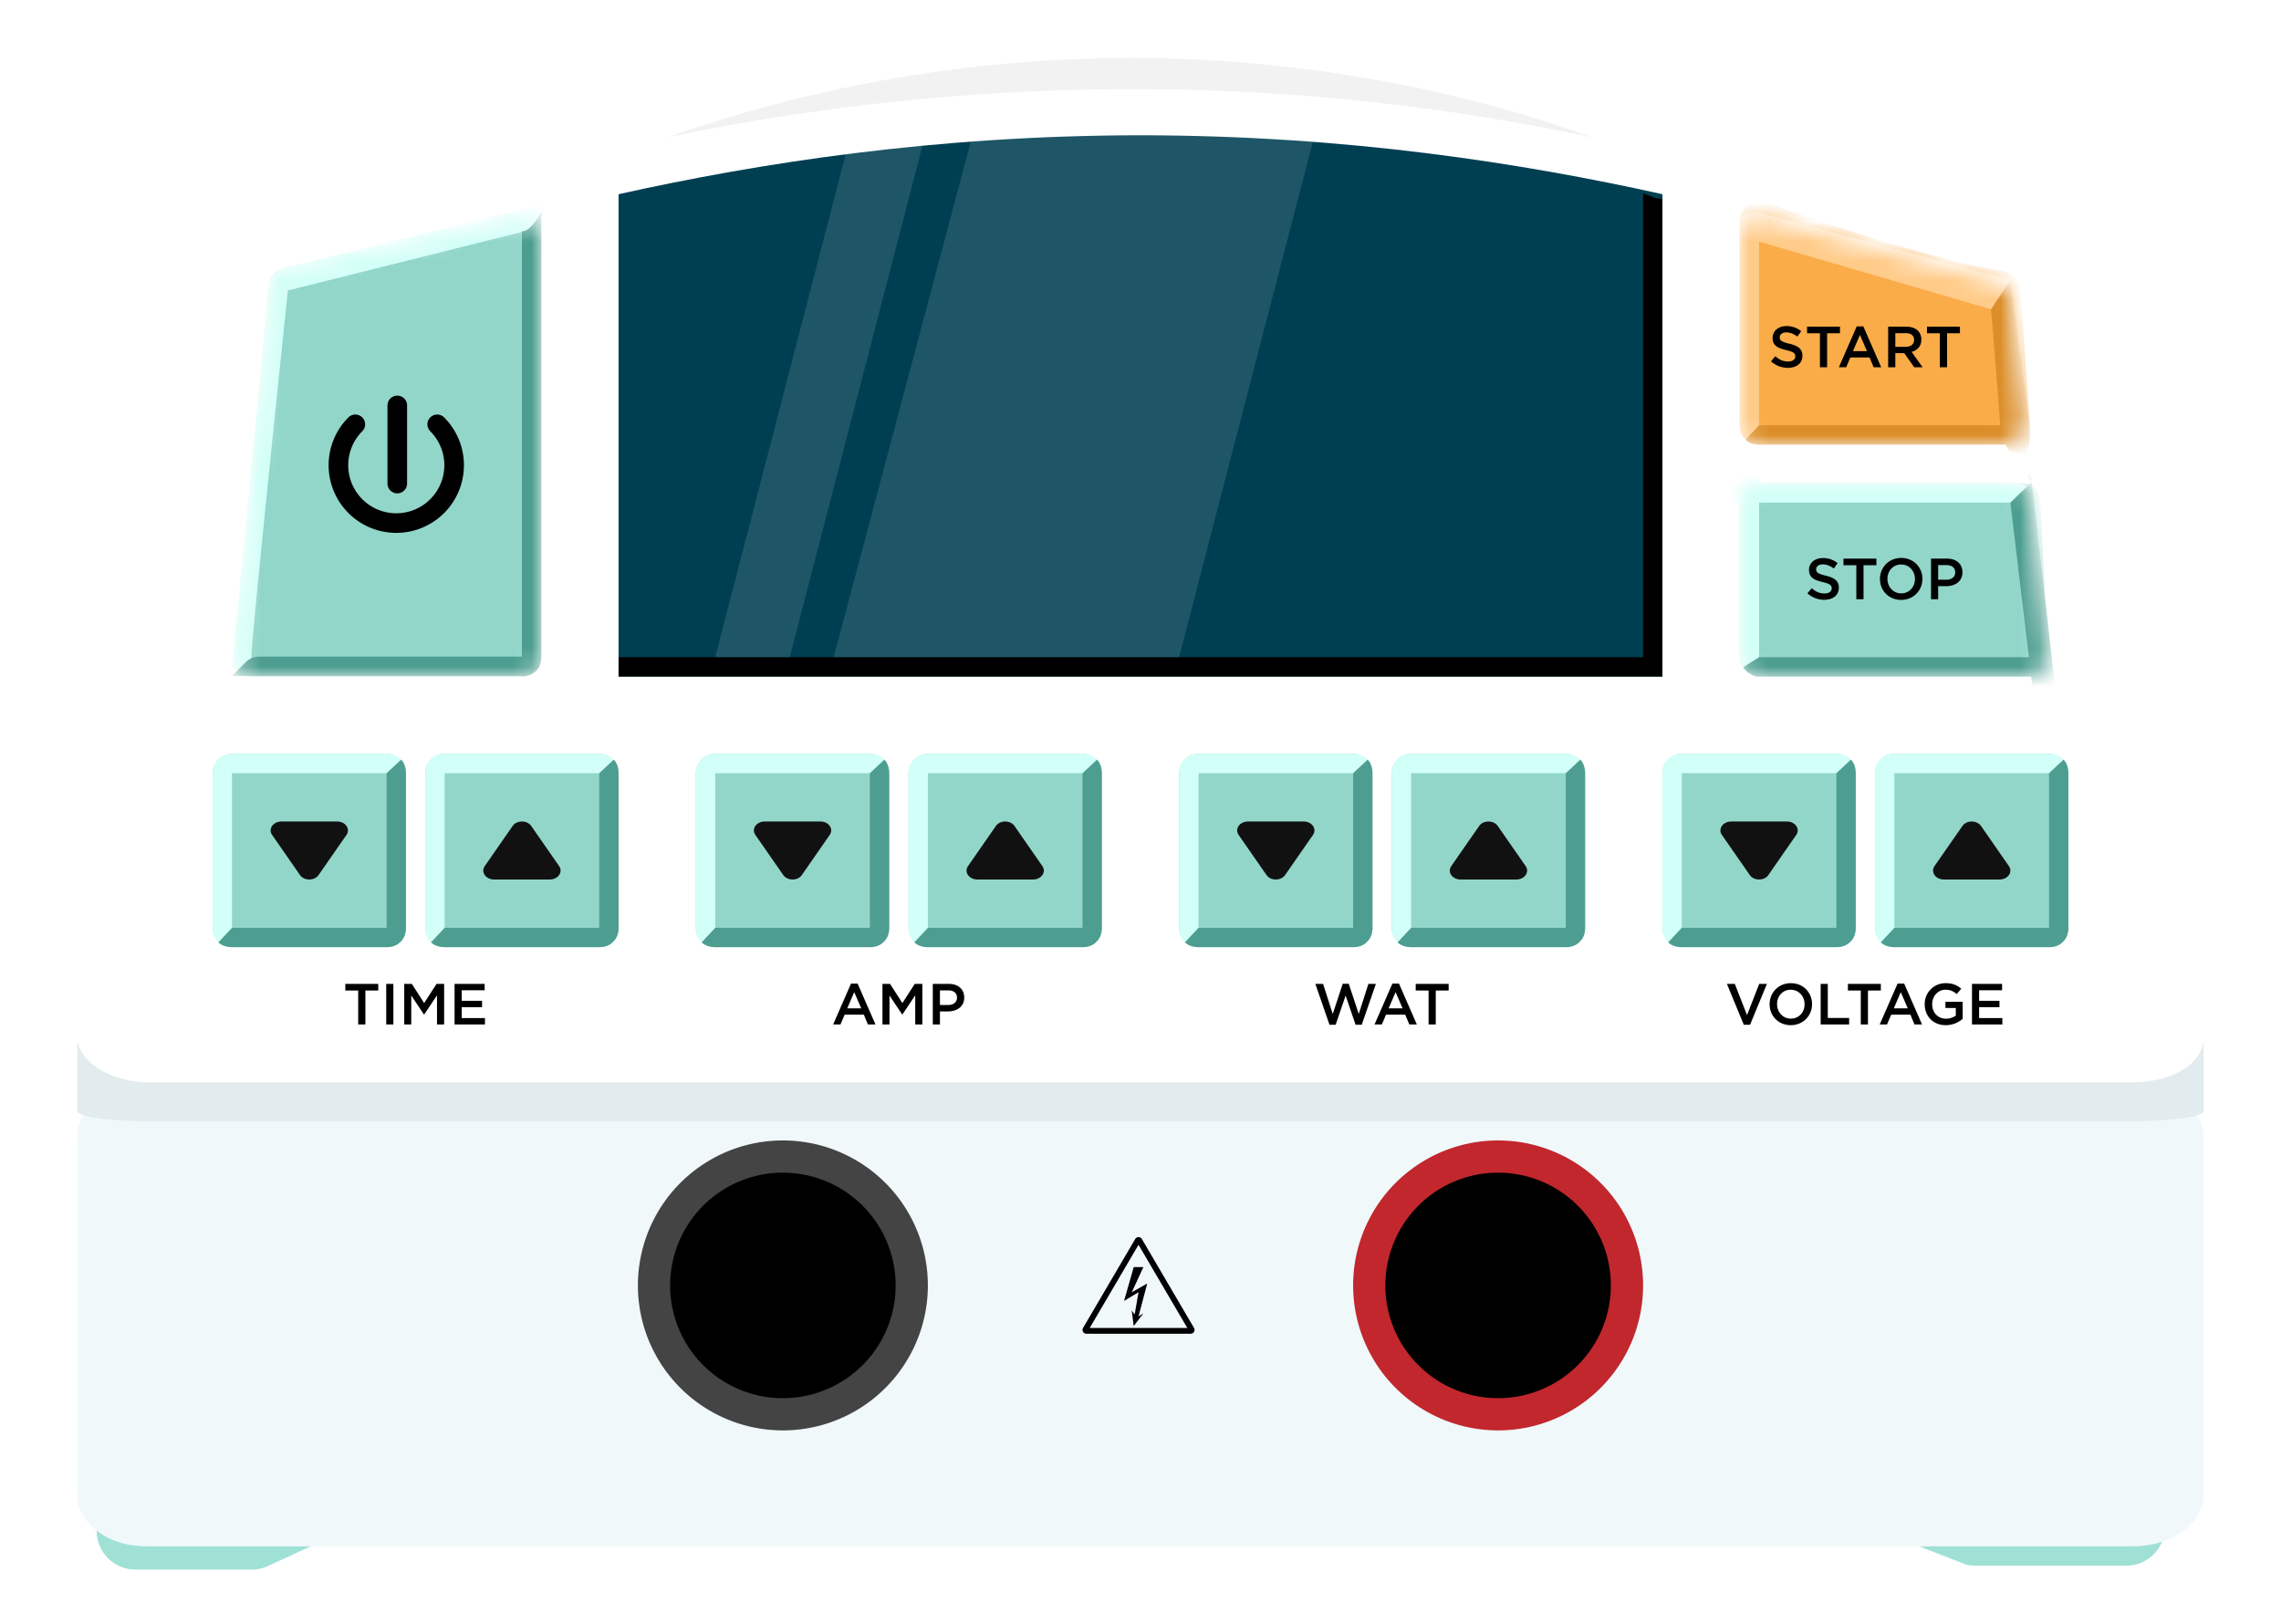 <svg xmlns="http://www.w3.org/2000/svg" width="118" height="84" fill="none" viewBox="0 0 118 84">
    <path fill="#9FE1D5" d="M110.1 73H7c-1.1 0-2 .9-2 2v4.2c0 1.1.9 2 2 2h6.1c.3 0 .6-.1.8-.2l6.5-3c.3-.1.5-.2.8-.2h72c.2 0 .5 0 .7.1l7.7 3c.2.1.5.1.7.1h7.7c1.1 0 2-.9 2-2v-4.2c.1-.9-.8-1.8-1.9-1.8z"/>
    <path fill="#7CBEB3" d="M48.5 42.21h-.8c-2.6 0-4.7-2.1-4.7-4.7v-16.4h5.5v21.1z"/>
    <path fill="#F0F8FA" d="M110.345 76H7.577C5.555 76 4 74.804 4 73.293V54.847c0-1.385 1.4-2.518 3.266-2.644C26.086 50.881 24.566 50 48.286 50c23.097 0 44.016.881 62.448 2.203 1.866.126 3.266 1.26 3.266 2.644v18.446c0 1.51-1.633 2.707-3.655 2.707z" filter="url(#a)"/>
    <path fill="#E2EBED" d="M110.345 58H7.577C5.555 58 4 57.77 4 57.48v-3.548c0-.266 1.4-.484 3.266-.508 18.82-.255 17.3-.424 41.02-.424 23.097 0 44.016.17 62.448.424 1.866.024 3.266.242 3.266.508v3.547c0 .291-1.633.521-3.655.521z"/>
    <path fill="#fff" d="M113.992 53.514c.134 1.392-1.466 2.486-3.733 2.486H7.74c-2.133 0-3.866-1.193-3.733-2.486 2.4-16.907 4.666-24.962 7.066-41.868.4-2.785 3.2-5.172 7.332-6.365.267-.1.667-.199.933-.199C28.804 2.596 43.203-.188 60.933.01 76.93.21 89.863 2.695 98.66 5.082c.267.1.667.199.933.298 4.133 1.094 6.799 3.58 7.199 6.365l7.199 41.769z"/>
    <path fill="#F2F2F2" d="M59.616 4.617A113.67 113.67 0 0 1 82.378 7.11C77.07 5.18 69.188 3.17 59.616 3.008A72.36 72.36 0 0 0 34.522 7.11c5.71-1.206 14.397-2.574 25.094-2.493z"/>
    <path fill="#003F52" d="M86 10.047C78.818 8.45 69.64 7 59 7s-19.818 1.45-27 3.047V35h54V10.047z"/>
    <path fill="#000" d="M85 10v24H32v1h54V10.287c-.399 0-.601-.143-1-.287z"/>
    <g fill="#fff" opacity=".6">
        <path d="M60.994 34H43.13l7.18-27H68l-7.006 27zM40.853 34H37l7.005-27h3.854l-7.006 27z" opacity=".2"/>
    </g>
    <path fill="#000" d="M68.777 53.015h.318l.516-1.509.516 1.509h.318l.732-2.115h-.387l-.5 1.557-.517-1.563h-.312l-.516 1.563-.5-1.557h-.4l.732 2.115zM71.106 53h.379l.216-.507h.993l.212.507h.39l-.924-2.115h-.341L71.106 53zm.73-.834l.36-.84.362.84h-.723zM73.903 53h.372v-1.758h.666V50.9h-1.704v.342h.666V53zM43.1 53h.379l.216-.507h.993L44.9 53h.39l-.924-2.115h-.342L43.1 53zm.73-.834l.36-.84.363.84h-.723zM45.65 53h.364v-1.5l.657.984h.012l.663-.99V53h.369v-2.1h-.393l-.64.993-.638-.993h-.393V53zM48.255 53h.37v-.675h.416c.462 0 .84-.246.84-.717v-.006c0-.423-.309-.702-.798-.702h-.828V53zm.37-1.008v-.756h.428c.276 0 .453.129.453.375v.006c0 .219-.174.375-.453.375h-.429zM18.53 53h.372v-1.758h.666V50.9h-1.704v.342h.666V53zM19.98 53h.37v-2.1h-.37V53zM20.912 53h.363v-1.5l.657.984h.012l.663-.99V53h.369v-2.1h-.393l-.64.993-.638-.993h-.393V53zM23.516 53h1.572v-.33h-1.203v-.564h1.053v-.33h-1.053v-.546h1.188v-.33h-1.557V53zM90.21 53.015h.323l.873-2.115h-.399l-.63 1.614-.633-1.614h-.408l.873 2.115zM92.64 53.036c.644 0 1.1-.495 1.1-1.086v-.006c0-.591-.45-1.08-1.095-1.08s-1.1.495-1.1 1.086v.006c0 .591.45 1.08 1.094 1.08zm.005-.339c-.417 0-.714-.339-.714-.747v-.006c0-.408.291-.741.708-.741s.714.339.714.747v.006c0 .408-.29.741-.708.741zM94.186 53h1.473v-.336h-1.104V50.9h-.369V53zM96.26 53h.373v-1.758h.666V50.9h-1.704v.342h.666V53zM97.24 53h.379l.216-.507h.993l.212.507h.39l-.924-2.115h-.341L97.24 53zm.73-.834l.36-.84.362.84h-.722zM100.658 53.036c.372 0 .669-.15.876-.327v-.882h-.894v.321h.537v.393a.857.857 0 0 1-.507.159c-.429 0-.714-.318-.714-.75v-.006c0-.402.294-.741.681-.741.267 0 .426.087.588.225l.234-.279c-.216-.183-.441-.285-.807-.285a1.07 1.07 0 0 0-1.083 1.086v.006c0 .612.432 1.08 1.089 1.08zM102.014 53h1.572v-.33h-1.203v-.564h1.053v-.33h-1.053v-.546h1.188v-.33h-1.557V53z"/>
    <mask id="b" width="15" height="12" x="90" y="11" maskUnits="userSpaceOnUse">
        <path fill="#CEC2A2" d="M103.5 23H90.994A.995.995 0 0 1 90 22v-9.703a.997.997 0 0 1 1.252-.966c2.57.681 8.502 2.263 12.106 3.3a.988.988 0 0 1 .711.853c.161 1.546.552 5.305.631 6.016.1.9-.2 1.5-1.2 1.5z"/>
    </mask>
    <g mask="url(#b)">
        <path fill="#FAAC48" d="M103.928 23H90.994A.995.995 0 0 1 90 22V11.434c0-.695.69-1.182 1.347-.951 2.664.938 8.662 2.967 12.284 3.543.48.076.858.465.892.951l.477 6.841S105 23 103.928 23z"/>
        <path fill="#FFCB89" fill-rule="evenodd" d="M91 12.5l12 3.5 1-1.5L91 11l-.007.015c-.993-.106-.993.39-.993.39V21.91C90 23 91 23 91 23V12.5z" clip-rule="evenodd"/>
        <path fill="#DC8E2A" fill-rule="evenodd" d="M103.75 23c.15.306.316.543.75.543.656 0 .5-1.543.5-1.543l-1-7.5-1 1.5s.37 4.441.474 6H91l-.7.75c.2.25.7.25.7.25h12.75z" clip-rule="evenodd"/>
    </g>
    <path fill="#000" d="M92.492 19.03c.441 0 .75-.234.75-.627v-.006c0-.348-.23-.507-.675-.615-.402-.096-.498-.168-.498-.33v-.006c0-.138.126-.249.342-.249.192 0 .381.075.57.216l.198-.279a1.164 1.164 0 0 0-.762-.264c-.417 0-.717.25-.717.61v.005c0 .387.252.52.7.627.39.09.473.171.473.321v.006c0 .16-.144.264-.372.264-.26 0-.462-.099-.663-.273l-.222.264c.252.225.555.336.876.336zM94.148 19h.372v-1.758h.666V16.9h-1.704v.342h.666V19zM95.128 19h.378l.216-.507h.993l.213.507h.39l-.924-2.115h-.342L95.128 19zm.729-.834l.36-.84.363.84h-.723zM97.678 19h.37v-.732h.461l.516.732h.435l-.567-.795c.294-.084.501-.29.501-.636v-.006a.635.635 0 0 0-.174-.453c-.135-.132-.342-.21-.606-.21h-.936V19zm.37-1.059v-.705h.536c.273 0 .435.123.435.348v.006c0 .213-.168.351-.432.351h-.54zM100.353 19h.372v-1.758h.666V16.9h-1.704v.342h.666V19z"/>
    <mask id="c" width="16" height="10" x="90" y="25" maskUnits="userSpaceOnUse">
        <path fill="#CEC2A2" d="M104.895 35H91a1 1 0 0 1-1-1v-8c0-.552.443-1 .995-1H104.1c.514 0 .94.39.991.9l.8 8a1 1 0 0 1-.995 1.1z"/>
    </mask>
    <g mask="url(#c)">
        <path fill="#92D6CA" d="M104.949 35H91a1 1 0 0 1-1-1v-8c0-.552.442-1 .994-1h13.56c.533 0 .967.418.994.95l.4 8a1 1 0 0 1-.999 1.05z"/>
        <path fill="#D2FFF7" fill-rule="evenodd" d="M90 33.91C90 35 91 35 91 35v-9h13.979c.146-1-.52-1-.52-1H91v-1.984c-1-.11-1 .39-1 .39v1.632c-1 .183-1 .962-1 .962h1v7.91z" clip-rule="evenodd"/>
        <path fill="#4D9E90" fill-rule="evenodd" d="M105.078 34.995l.431 3.593.689.7c.247-.038.468-.699.468-.699s-1.282-11.282-1.568-13.65L104 26l.959 8H91l-.8.5c0 .219.617.5.617.5H105a.578.578 0 0 0 .078-.005zm.02-10.055zm0 0a21.18 21.18 0 0 0-.053-.419c-.062-.395-.545-.521-.545-.521l.598.94z" clip-rule="evenodd"/>
    </g>
    <path fill="#000" d="M94.376 31.03c.44 0 .75-.234.75-.627v-.006c0-.348-.232-.507-.675-.615-.402-.096-.498-.168-.498-.33v-.006c0-.138.126-.249.341-.249.193 0 .382.075.57.216l.198-.279a1.164 1.164 0 0 0-.761-.264c-.418 0-.718.249-.718.609v.006c0 .387.252.519.7.627.39.09.474.171.474.321v.006c0 .159-.145.264-.373.264-.26 0-.462-.099-.662-.273l-.222.264c.251.225.555.336.876.336zM96.031 31h.372v-1.758h.666V28.9h-1.704v.342h.666V31zM98.349 31.036c.645 0 1.1-.495 1.1-1.086v-.006c0-.591-.45-1.08-1.094-1.08-.645 0-1.101.495-1.101 1.086v.006c0 .591.45 1.08 1.095 1.08zm.006-.339c-.417 0-.714-.339-.714-.747v-.006c0-.408.29-.741.708-.741.417 0 .714.339.714.747v.006c0 .408-.291.741-.708.741zM99.895 31h.369v-.675h.417c.462 0 .84-.246.84-.717v-.006c0-.423-.309-.702-.798-.702h-.828V31zm.369-1.008v-.756h.429c.276 0 .453.129.453.375v.006c0 .219-.174.375-.453.375h-.429zM77.5 73.167a6.667 6.667 0 1 0 0-13.334 6.667 6.667 0 0 0 0 13.334z"/>
    <path fill="#C1272D" fill-rule="evenodd" d="M77.5 60.667a5.833 5.833 0 1 0 0 11.666 5.833 5.833 0 0 0 0-11.666zM70 66.5a7.5 7.5 0 1 1 15 0 7.5 7.5 0 0 1-15 0z" clip-rule="evenodd"/>
    <path fill="#000" d="M40.5 73.167a6.667 6.667 0 1 0 0-13.334 6.667 6.667 0 0 0 0 13.334z"/>
    <path fill="#444" fill-rule="evenodd" d="M40.5 60.667a5.833 5.833 0 1 0 0 11.666 5.833 5.833 0 0 0 0-11.666zM33 66.5a7.5 7.5 0 1 1 15 0 7.5 7.5 0 0 1-15 0z" clip-rule="evenodd"/>
    <path fill="#000" fill-rule="evenodd" d="M56.374 68.7l2.524-4.303 2.524 4.303h-5.047zm2.352-4.601a.2.2 0 0 1 .345 0l2.698 4.6a.2.2 0 0 1-.172.301H56.2a.2.2 0 0 1-.172-.3l2.698-4.601zm-.077 1.454h.5l-.6 1.299.799-.45-.45 1.699.25-.15-.5.65-.1-.8.15.2.2-1.149-.749.45.5-1.749z" clip-rule="evenodd"/>
    <path fill="#92D6CA" d="M11 40a1 1 0 0 1 1-1h8a1 1 0 0 1 1 1v8a1 1 0 0 1-1 1h-8a1 1 0 0 1-1-1v-8z"/>
    <path fill="#D2FFF7" fill-rule="evenodd" d="M11 40v8c0 1 1 1 1 1v-9h9s0-1-1-1h-8c-.347 0-.574.12-.722.278-.157.148-.278.375-.278.722z" clip-rule="evenodd"/>
    <path fill="#4D9E90" fill-rule="evenodd" d="M21 40v8c0 .347-.12.574-.278.722-.148.157-.375.278-.722.278h-8c-.5 0-.7-.25-.7-.25L12 48h8v-8l.75-.7s.25.2.25.7z" clip-rule="evenodd"/>
    <path fill="#111" d="M16.481 45.27c-.214.307-.748.307-.962 0l-1.444-2.078c-.214-.307.054-.692.482-.692h2.886c.428 0 .696.385.482.692L16.48 45.27z"/>
    <path fill="#92D6CA" d="M22 40a1 1 0 0 1 1-1h8a1 1 0 0 1 1 1v8a1 1 0 0 1-1 1h-8a1 1 0 0 1-1-1v-8z"/>
    <path fill="#D2FFF7" fill-rule="evenodd" d="M22 40v8c0 1 1 1 1 1v-9h9s0-1-1-1h-8c-.347 0-.574.12-.722.278-.157.148-.278.375-.278.722z" clip-rule="evenodd"/>
    <path fill="#4D9E90" fill-rule="evenodd" d="M32 40v8c0 .347-.12.574-.278.722-.148.157-.375.278-.722.278h-8c-.5 0-.7-.25-.7-.25L23 48h8v-8l.75-.7s.25.2.25.7z" clip-rule="evenodd"/>
    <path fill="#111" d="M26.519 42.73c.214-.307.748-.307.962 0l1.444 2.078c.214.307-.054.692-.482.692h-2.887c-.427 0-.695-.385-.48-.692l1.443-2.077z"/>
    <path fill="#92D6CA" d="M86 40a1 1 0 0 1 1-1h8a1 1 0 0 1 1 1v8a1 1 0 0 1-1 1h-8a1 1 0 0 1-1-1v-8z"/>
    <path fill="#D2FFF7" fill-rule="evenodd" d="M86 40v8c0 1 1 1 1 1v-9h9s0-1-1-1h-8c-.347 0-.574.12-.722.278-.157.148-.278.375-.278.722z" clip-rule="evenodd"/>
    <path fill="#4D9E90" fill-rule="evenodd" d="M96 40v8c0 .347-.12.574-.278.722-.148.157-.375.278-.722.278h-8c-.5 0-.7-.25-.7-.25L87 48h8v-8l.75-.7s.25.2.25.7z" clip-rule="evenodd"/>
    <path fill="#111" d="M91.481 45.27c-.214.307-.748.307-.962 0l-1.444-2.078c-.214-.307.054-.692.481-.692h2.888c.427 0 .695.385.48.692l-1.443 2.077z"/>
    <path fill="#92D6CA" d="M97 40a1 1 0 0 1 1-1h8a1 1 0 0 1 1 1v8a1 1 0 0 1-1 1h-8a1 1 0 0 1-1-1v-8z"/>
    <path fill="#D2FFF7" fill-rule="evenodd" d="M97 40v8c0 1 1 1 1 1v-9h9s0-1-1-1h-8c-.347 0-.574.12-.722.278-.157.148-.278.375-.278.722z" clip-rule="evenodd"/>
    <path fill="#4D9E90" fill-rule="evenodd" d="M107 40v8c0 .347-.121.574-.278.722-.148.157-.375.278-.722.278h-8c-.5 0-.7-.25-.7-.25L98 48h8v-8l.75-.7s.25.2.25.7z" clip-rule="evenodd"/>
    <path fill="#111" d="M101.519 42.73c.214-.307.748-.307.962 0l1.444 2.078c.214.307-.054.692-.481.692h-2.888c-.427 0-.695-.385-.481-.692l1.444-2.077z"/>
    <path fill="#92D6CA" d="M61 40a1 1 0 0 1 1-1h8a1 1 0 0 1 1 1v8a1 1 0 0 1-1 1h-8a1 1 0 0 1-1-1v-8z"/>
    <path fill="#D2FFF7" fill-rule="evenodd" d="M61 40v8c0 1 1 1 1 1v-9h9s0-1-1-1h-8c-.347 0-.574.12-.722.278-.157.148-.278.375-.278.722z" clip-rule="evenodd"/>
    <path fill="#4D9E90" fill-rule="evenodd" d="M71 40v8c0 .347-.12.574-.278.722-.148.157-.375.278-.722.278h-8c-.5 0-.7-.25-.7-.25L62 48h8v-8l.75-.7s.25.2.25.7z" clip-rule="evenodd"/>
    <path fill="#111" d="M66.481 45.27c-.214.307-.748.307-.962 0l-1.444-2.078c-.214-.307.054-.692.481-.692h2.888c.427 0 .695.385.48.692l-1.443 2.077z"/>
    <path fill="#92D6CA" d="M72 40a1 1 0 0 1 1-1h8a1 1 0 0 1 1 1v8a1 1 0 0 1-1 1h-8a1 1 0 0 1-1-1v-8z"/>
    <path fill="#D2FFF7" fill-rule="evenodd" d="M72 40v8c0 1 1 1 1 1v-9h9s0-1-1-1h-8c-.347 0-.574.12-.722.278-.157.148-.278.375-.278.722z" clip-rule="evenodd"/>
    <path fill="#4D9E90" fill-rule="evenodd" d="M82 40v8c0 .347-.12.574-.278.722-.148.157-.375.278-.722.278h-8c-.5 0-.7-.25-.7-.25L73 48h8v-8l.75-.7s.25.2.25.7z" clip-rule="evenodd"/>
    <path fill="#111" d="M76.519 42.73c.214-.307.748-.307.962 0l1.444 2.078c.214.307-.054.692-.481.692h-2.888c-.427 0-.695-.385-.48-.692l1.443-2.077z"/>
    <path fill="#92D6CA" d="M36 40a1 1 0 0 1 1-1h8a1 1 0 0 1 1 1v8a1 1 0 0 1-1 1h-8a1 1 0 0 1-1-1v-8z"/>
    <path fill="#D2FFF7" fill-rule="evenodd" d="M36 40v8c0 1 1 1 1 1v-9h9s0-1-1-1h-8c-.347 0-.574.12-.722.278-.157.148-.278.375-.278.722z" clip-rule="evenodd"/>
    <path fill="#4D9E90" fill-rule="evenodd" d="M46 40v8c0 .347-.12.574-.278.722-.148.157-.375.278-.722.278h-8c-.5 0-.7-.25-.7-.25L37 48h8v-8l.75-.7s.25.2.25.7z" clip-rule="evenodd"/>
    <path fill="#111" d="M41.481 45.27c-.214.307-.748.307-.962 0l-1.444-2.078c-.214-.307.054-.692.481-.692h2.888c.427 0 .695.385.48.692l-1.443 2.077z"/>
    <path fill="#92D6CA" d="M47 40a1 1 0 0 1 1-1h8a1 1 0 0 1 1 1v8a1 1 0 0 1-1 1h-8a1 1 0 0 1-1-1v-8z"/>
    <path fill="#D2FFF7" fill-rule="evenodd" d="M47 40v8c0 1 1 1 1 1v-9h9s0-1-1-1h-8c-.347 0-.574.12-.722.278-.157.148-.278.375-.278.722z" clip-rule="evenodd"/>
    <path fill="#4D9E90" fill-rule="evenodd" d="M57 40v8c0 .347-.12.574-.278.722-.148.157-.375.278-.722.278h-8c-.5 0-.7-.25-.7-.25L48 48h8v-8l.75-.7s.25.2.25.7z" clip-rule="evenodd"/>
    <path fill="#111" d="M51.519 42.73c.214-.307.748-.307.962 0l1.444 2.078c.214.307-.054.692-.481.692h-2.888c-.427 0-.695-.385-.48-.692l1.443-2.077z"/>
    <mask id="d" width="16" height="24" x="12" y="11" maskUnits="userSpaceOnUse">
        <path fill="#37C8FE" d="M13.1 35H27a1 1 0 0 0 1-1V12.244a1 1 0 0 0-1.213-.977c-2.569.563-8.602 1.88-12.061 2.586a1 1 0 0 0-.796.887l-1.826 19.165A1 1 0 0 0 13.1 35z"/>
    </mask>
    <g mask="url(#d)">
        <path fill="#92D6CA" d="M13.1 35H27a1 1 0 0 0 1-1V12.244a1 1 0 0 0-1.213-.977c-2.569.563-8.602 1.88-12.061 2.586a1 1 0 0 0-.796.887l-1.826 19.165A1 1 0 0 0 13.1 35z"/>
        <path fill="#D2FFF7" fill-rule="evenodd" d="M27 12l-12 3h-.105C14.483 18.93 13 33.139 13 34c0 1-1 .5-1 .5l1.93-19.745c.029-.3.19-.58.431-.725l-.01-.08L28.5 10.469 27.5 12H27z" clip-rule="evenodd"/>
        <path fill="#4D9E90" fill-rule="evenodd" d="M28 34c0 1-1 1-1 1v-.031H12l.707-.707a1 1 0 0 1 .707-.293H27v-22c.5 0 1-1 1-1V34z" clip-rule="evenodd"/>
    </g>
    <path fill="#000" fill-rule="evenodd" d="M21.06 20.976a.507.507 0 0 0-1.015 0v4.04a.507.507 0 0 0 1.014 0v-4.04zm-2.318 1.334a.507.507 0 0 0-.717-.717 3.5 3.5 0 1 0 4.95 0 .507.507 0 0 0-.717.717 2.486 2.486 0 1 1-3.516 0z" clip-rule="evenodd"/>
    <defs>
        <filter id="a" width="118" height="34" x="0" y="50" color-interpolation-filters="sRGB" filterUnits="userSpaceOnUse">
            <feFlood flood-opacity="0" result="BackgroundImageFix"/>
            <feColorMatrix in="SourceAlpha" values="0 0 0 0 0 0 0 0 0 0 0 0 0 0 0 0 0 0 127 0"/>
            <feOffset dy="4"/>
            <feGaussianBlur stdDeviation="2"/>
            <feColorMatrix values="0 0 0 0 0 0 0 0 0 0 0 0 0 0 0 0 0 0 0.25 0"/>
            <feBlend in2="BackgroundImageFix" result="effect1_dropShadow"/>
            <feBlend in="SourceGraphic" in2="effect1_dropShadow" result="shape"/>
        </filter>
    </defs>
</svg>
